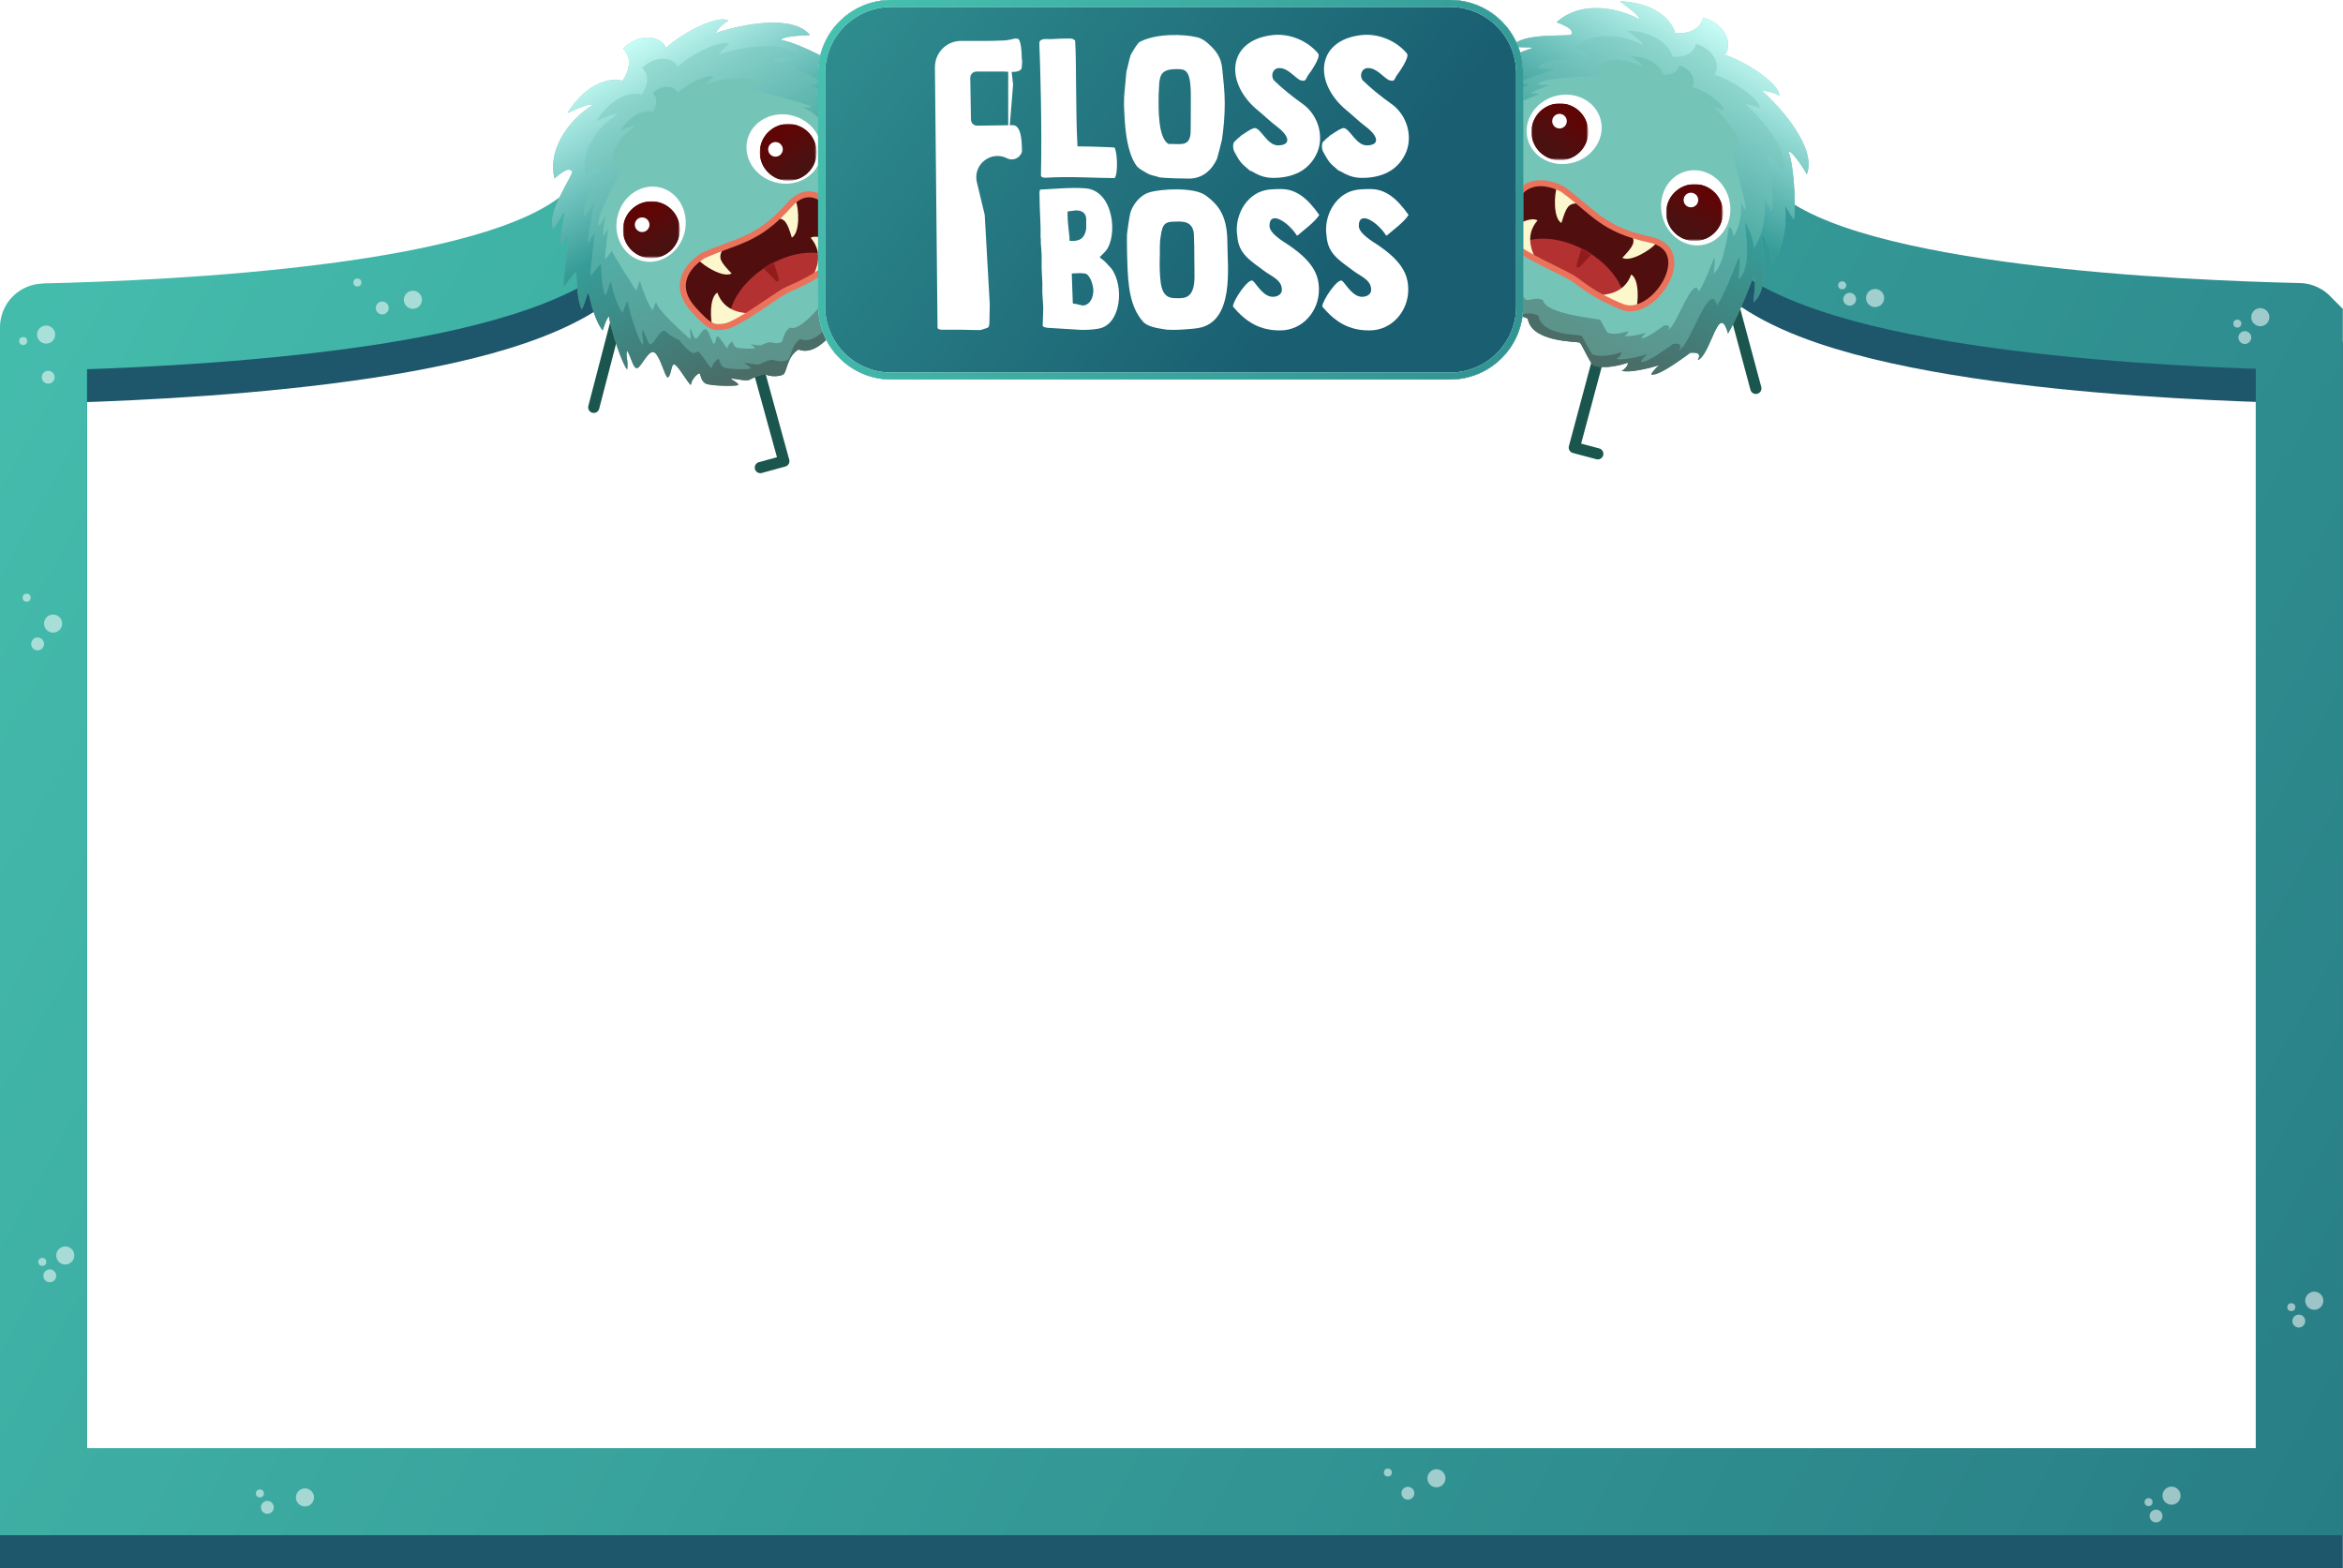 <?xml version="1.0" encoding="utf-8"?>
<!-- Generator: Adobe Illustrator 27.1.1, SVG Export Plug-In . SVG Version: 6.00 Build 0)  -->
<svg version="1.1" id="Layer_1" xmlns="http://www.w3.org/2000/svg" xmlns:xlink="http://www.w3.org/1999/xlink" x="0px" y="0px"
	 viewBox="0 0 1346 901" style="enable-background:new 0 0 1346 901;" xml:space="preserve">
<style type="text/css">
	.st0{clip-path:url(#SVGID_00000156545830313970107960000008301955606588490142_);}
	.st1{clip-path:url(#SVGID_00000124878667888599164950000004236567194085038013_);}
	.st2{fill:#FFFFFF;fill-opacity:0.31;stroke:#1E576C;stroke-width:50;}
	.st3{fill:none;stroke:url(#SVGID_00000070814516852011411790000002068858156260964280_);stroke-width:50;}
	.st4{fill:#FFFFFF;fill-opacity:0.54;}
	.st5{fill:none;stroke:#1A564D;stroke-width:6.423;stroke-linecap:round;stroke-linejoin:round;}
	.st6{fill:url(#SVGID_00000159452015056218859120000010019382086433662597_);}
	.st7{fill:url(#SVGID_00000080192093094136894800000007606334699062442170_);}
	.st8{fill:#75C4B8;fill-opacity:0.44;}
	.st9{fill:#75C4B8;}
	.st10{fill:#FFFFFF;}
	.st11{fill:#FFFFFF;filter:url(#Adobe_OpacityMaskFilter);}
	.st12{mask:url(#mask0_1_129_00000031908995833518325490000016705879580070228632_);}
	.st13{fill:#500E0E;}
	.st14{fill:url(#SVGID_00000123434666945460902230000018163452277046727854_);}
	.st15{fill:#FFFFFF;filter:url(#Adobe_OpacityMaskFilter_00000116198454027616950970000002614284997745190549_);}
	.st16{mask:url(#mask1_1_129_00000104679337888849567170000015813225006773542562_);}
	.st17{fill:url(#SVGID_00000077282543432799704370000002325183721134540703_);}
	.st18{fill:#B33131;}
	.st19{fill:#B33131;filter:url(#Adobe_OpacityMaskFilter_00000042737829982201361900000012294345106397569713_);}
	.st20{mask:url(#mask2_1_129_00000127733905997677871960000006195726574595713459_);}
	.st21{fill:#921C1C;}
	.st22{fill:#FDF7CD;}
	.st23{fill:none;stroke:#EB735B;stroke-width:3.459;}
	.st24{fill:url(#SVGID_00000018228284368762226080000015143847015986029724_);}
	.st25{fill:url(#SVGID_00000100369880422083508670000000906290508794414218_);}
	.st26{fill:#FFFFFF;filter:url(#Adobe_OpacityMaskFilter_00000132787110291825525760000011871191021803876760_);}
	.st27{mask:url(#mask3_1_129_00000104690446607311066530000012718114700859327928_);}
	.st28{fill:url(#SVGID_00000004517258479966061990000013972953054718700717_);}
	.st29{fill:#FFFFFF;filter:url(#Adobe_OpacityMaskFilter_00000093165823304793045510000004780275885811117476_);}
	.st30{mask:url(#mask4_1_129_00000160154303705580554300000016154875299628010625_);}
	.st31{fill:url(#SVGID_00000098180640076655334390000010864063240061536139_);}
	.st32{fill:#B33131;filter:url(#Adobe_OpacityMaskFilter_00000047056052474879998000000005199284030818669478_);}
	.st33{mask:url(#mask5_1_129_00000092444038807530746110000005531979885300005782_);}
	.st34{fill:#1E576C;}
	.st35{fill:url(#SVGID_00000059304259077377653350000010611674488476954293_);}
	.st36{fill:none;stroke:#EAFFFF;stroke-width:4;}
	.st37{fill:none;stroke:url(#SVGID_00000134928943082194282200000016670022349824928676_);stroke-width:4;}
</style>
<g>
	<g>
		<defs>
			<path id="SVGID_1_" d="M673,107c0,24.8,0,25,0,25h311.4c0.2,0,1.7,0.4,4.9,2.7c4.3,3,8.1,6.9,14,12.3
				c16.4,15.2,41.9,25.1,67.6,32.1c26.7,7.3,57.8,12.6,88.8,16.5c62.1,7.8,126.6,10.2,160.8,11c0.1,0,0.2,0,0.2,0c0,0,0.1,0,0.1,0.1
				c0,0,0.1,0.1,0.1,0.1c0,0,0,0,0,0c0,0,0,0,0,0.1v669H25V207c0-0.1,0-0.1,0-0.1c0,0,0,0,0,0c0,0,0-0.1,0.1-0.1
				c0,0,0.1-0.1,0.1-0.1c0,0,0.1,0,0.2,0c34.2-0.8,98.7-3.2,160.8-11c31-3.9,62.1-9.2,88.8-16.5c25.7-7.1,51.2-16.9,67.6-32.1
				c6-5.5,9.8-9.3,14-12.4c3.2-2.3,4.6-2.6,4.8-2.7H673C673,132,673,131.6,673,107z"/>
		</defs>
		<clipPath id="SVGID_00000031914683036527518890000004238475171287263411_">
			<use xlink:href="#SVGID_1_"  style="overflow:visible;"/>
		</clipPath>
		<g style="clip-path:url(#SVGID_00000031914683036527518890000004238475171287263411_);">
			<g>
				<defs>
					<polygon id="SVGID_00000127020292207521865650000007393935168652602272_" points="-31,76 -30,76 -31,77 					"/>
				</defs>
				<defs>
					<polygon id="SVGID_00000095298518794446282420000005158184040117504150_" points="-33,74 -34,74 -33,73 					"/>
				</defs>
				<clipPath id="SVGID_00000165941461266138034970000008334625943274373534_">
					<use xlink:href="#SVGID_00000127020292207521865650000007393935168652602272_"  style="overflow:visible;"/>
				</clipPath>
				
					<clipPath id="SVGID_00000093863644911827563050000017190195469097826235_" style="clip-path:url(#SVGID_00000165941461266138034970000008334625943274373534_);">
					<use xlink:href="#SVGID_00000095298518794446282420000005158184040117504150_"  style="overflow:visible;"/>
				</clipPath>
			</g>
		</g>
	</g>
</g>
<path class="st2" d="M673,107c0,24.8,0,25,0,25h311.4c0.2,0,1.7,0.4,4.9,2.7c4.3,3,8.1,6.9,14,12.3c16.4,15.2,41.9,25.1,67.6,32.1
	c26.7,7.3,57.8,12.6,88.8,16.5c62.1,7.8,126.6,10.2,160.8,11c0.1,0,0.2,0,0.2,0c0,0,0.1,0,0.1,0.1c0,0,0.1,0.1,0.1,0.1c0,0,0,0,0,0
	c0,0,0,0,0,0.1v669H25V207c0-0.1,0-0.1,0-0.1c0,0,0,0,0,0c0,0,0-0.1,0.1-0.1c0,0,0.1-0.1,0.1-0.1c0,0,0.1,0,0.2,0
	c34.2-0.8,98.7-3.2,160.8-11c31-3.9,62.1-9.2,88.8-16.5c25.7-7.1,51.2-16.9,67.6-32.1c6-5.5,9.8-9.3,14-12.4
	c3.2-2.3,4.6-2.6,4.8-2.7H673C673,132,673,131.6,673,107z"/>
<linearGradient id="SVGID_00000090982916291017043080000002487144725182768012_" gradientUnits="userSpaceOnUse" x1="-103.648" y1="756.639" x2="2003.352" y2="-415.863" gradientTransform="matrix(1 0 0 -1 0 852.004)">
	<stop  offset="0" style="stop-color:#47C2B0"/>
	<stop  offset="1" style="stop-color:#195E71"/>
</linearGradient>
<path style="fill:none;stroke:url(#SVGID_00000090982916291017043080000002487144725182768012_);stroke-width:50;" d="M673,88
	c0,24.8,0,25,0,25h311.4c0.2,0,1.7,0.4,4.9,2.7c4.3,3,8.1,6.9,14,12.3c16.4,15.2,41.9,25.1,67.6,32.1c26.7,7.3,57.8,12.6,88.8,16.5
	c62.1,7.8,126.6,10.2,160.8,11c0.1,0,0.2,0,0.2,0c0,0,0.1,0,0.1,0.1c0,0,0.1,0.1,0.1,0.1c0,0,0,0,0,0c0,0,0,0,0,0.1v669H25V188l0,0
	c0,0,0-0.1,0.1-0.1c0.1-0.1,0.1-0.1,0.2-0.1c0.1,0,0.1,0,0.2,0c35.3-0.8,102.8-3.3,166.7-11.7c29.9-3.9,59.7-9.2,85.4-16.5
	c24.7-7,49.1-16.7,65-31.4c6-5.5,9.8-9.3,14.1-12.4c3.2-2.3,4.6-2.6,4.9-2.7H673C673,113,673,112.6,673,88z"/>
<ellipse class="st4" cx="27.7" cy="216.7" rx="3.7" ry="3.7"/>
<ellipse class="st4" cx="28.6" cy="732.9" rx="3.7" ry="3.7"/>
<ellipse class="st4" cx="153.6" cy="865.9" rx="3.7" ry="3.7"/>
<ellipse class="st4" cx="808.8" cy="857.8" rx="3.7" ry="3.7"/>
<ellipse class="st4" cx="1238.6" cy="870.9" rx="3.7" ry="3.7"/>
<ellipse class="st4" cx="1320.6" cy="758.9" rx="3.7" ry="3.7"/>
<ellipse class="st4" cx="1289.6" cy="193.9" rx="3.7" ry="3.7"/>
<ellipse class="st4" cx="1062.6" cy="171.9" rx="3.7" ry="3.7"/>
<ellipse class="st4" cx="936.8" cy="119.8" rx="3.7" ry="3.7"/>
<ellipse class="st4" cx="478.6" cy="114.9" rx="3.7" ry="3.7"/>
<ellipse class="st4" cx="219.6" cy="176.9" rx="3.7" ry="3.7"/>
<ellipse class="st4" cx="21.6" cy="369.9" rx="3.7" ry="3.7"/>
<ellipse class="st4" cx="26.5" cy="192.2" rx="5.2" ry="5.2"/>
<ellipse class="st4" cx="37.5" cy="721.2" rx="5.2" ry="5.2"/>
<ellipse class="st4" cx="175.2" cy="860.2" rx="5.2" ry="5.2"/>
<ellipse class="st4" cx="825.2" cy="849.2" rx="5.2" ry="5.2"/>
<ellipse class="st4" cx="1247.5" cy="859.2" rx="5.2" ry="5.2"/>
<ellipse class="st4" cx="1329.5" cy="747.2" rx="5.2" ry="5.2"/>
<ellipse class="st4" cx="1298.5" cy="182.2" rx="5.2" ry="5.2"/>
<ellipse class="st4" cx="1077.2" cy="171.2" rx="5.2" ry="5.2"/>
<ellipse class="st4" cx="933.5" cy="99.2" rx="5.2" ry="5.2"/>
<ellipse class="st4" cx="498.2" cy="102.2" rx="5.2" ry="5.2"/>
<ellipse class="st4" cx="237.2" cy="172.2" rx="5.2" ry="5.2"/>
<ellipse transform="matrix(1 -9.432727e-03 9.432727e-03 1 -3.377 0.303)" class="st4" cx="30.5" cy="358.2" rx="5.2" ry="5.2"/>
<ellipse class="st4" cx="13.3" cy="195.9" rx="2.3" ry="2.3"/>
<ellipse class="st4" cx="24.3" cy="724.9" rx="2.3" ry="2.3"/>
<ellipse class="st4" cx="149.3" cy="857.9" rx="2.3" ry="2.3"/>
<ellipse class="st4" cx="797.3" cy="845.9" rx="2.3" ry="2.3"/>
<ellipse class="st4" cx="1234.3" cy="862.9" rx="2.3" ry="2.3"/>
<ellipse class="st4" cx="1316.3" cy="750.9" rx="2.3" ry="2.3"/>
<ellipse class="st4" cx="1285.3" cy="185.9" rx="2.3" ry="2.3"/>
<ellipse class="st4" cx="1058.3" cy="163.9" rx="2.3" ry="2.3"/>
<ellipse class="st4" cx="920.3" cy="102.9" rx="2.3" ry="2.3"/>
<ellipse class="st4" cx="474.3" cy="106.9" rx="2.3" ry="2.3"/>
<ellipse class="st4" cx="205.3" cy="162.3" rx="2.3" ry="2.3"/>
<ellipse transform="matrix(1 -1.514633e-02 1.514633e-02 1 -5.199 0.272)" class="st4" cx="15.3" cy="343.3" rx="2.3" ry="2.3"/>
<g>
	<path class="st5" d="M358.1,168.7l-17,65.3"/>
	<path class="st5" d="M492.8,89.8l65.3,17"/>
	<path class="st5" d="M435,209.4l15.3,55.5l-13.5,3.7"/>
	<path class="st5" d="M495.2,173.8l41,40.4l9.8-10"/>
	
		<linearGradient id="SVGID_00000035489519362602989150000008255251663005895572_" gradientUnits="userSpaceOnUse" x1="361.442" y1="827.141" x2="467.213" y2="647.085" gradientTransform="matrix(1 0 0 -1 0 852.004)">
		<stop  offset="0" style="stop-color:#90D3C9"/>
		<stop  offset="1" style="stop-color:#4A6D68"/>
	</linearGradient>
	<path style="fill:url(#SVGID_00000035489519362602989150000008255251663005895572_);" d="M357.9,27.9c6.4,6.1,2.4,14.9-0.3,18.5
		C352,44.7,337.9,46,326,64.9c11.2-4.9,12.7-5.2,14.7-4.7c-10,5.9-26.6,22.5-22.2,42.3c7.6-6.5,8.9-5.3,10.2-4.1
		c1.3,1.2-15.5,24.3-10.7,33c5.1-7,5-9,6.4-9.5c-1,5.2-3,16.9-1.9,19.7c1.7-3.9,3.7-6.4,4.3-6.8s-3.3,23.7-2.9,29.8
		c5.3-6.6,6-7.8,7.1-8.5c0.6,3.9,0.3,16.1,3.2,21.6c2.2-4.1,2.8-8.8,3.9-9.5c1.3,5.6,3.6,15.9,8.1,21.6c1.7-5,2.5-6.9,3.6-8.1
		c1.1,8.2,8,28.3,10.5,30.5c0.8-5-1.3-9,0.1-10.6c2.3,3.8,3.4,10.6,5.8,9.8c2.4-0.8,6.8-11.8,10.2-8.6c3.3,3.2,5.3,12.9,7.2,14.1
		c2.3-1.4,1.8-8.2,3.9-7.5c2.2,0.7,7.9,11.1,9.4,11.7c0.4-3.7,4.5-7,5-6.6c0.5,0.3,0.8,4.4,3.4,5.8c2.5,1.4,17.1,1.7,18.6,0.9
		s-5.8-4.1-3.7-3.8c3.7,0.4,8.8,1.7,10.5,0.7c1.7-1,7.6-3.6,9.9-2.7c2.3,1,7.5,1,9.5-0.4c2-1.5,2-10.3,8.6-14.2
		c13,5,25.3-18.3,26.6-19.1c1.3-0.8,7.7,0.4,15-0.2c5.5-4.4,7.8-14,8.7-18.3c1.1,0.5,2.3,2.4,2.2,5.3c3.4-3.2,6.6-14.9,7.8-20.4
		c0.1,1.2,0.7,4.2,2.2,6.7c3.7-2.5,0.1-26.2,0.3-25.8c0.2,0.4,2.4-7.1,5.8-1.4c1.2-8-23.9-27.5-4.7-22.7
		c-8.1-14-22.2-29.3-21.4-29.5c1.5-0.3,8.1,4.4,12.9,7.9c-1.8-13.3-31.5-22.5-31.8-23.4c-0.3-1,10.4-0.4,18.3,3.3
		c-6.8-13.2-20.4-21-26.3-23.3c1.9,0.1,6.5,0.2,9.8-0.3c-1.1-1.9-24.5-14.8-35.2-16.6c-0.1-1.7,9-2.7,16.4-2.8
		C455.4,7.8,425,14.2,411.1,19c0.7-1.4,3.2-4.7,7.3-7.1c-5-3.6-25.4,6-35.8,15.6C379.2,19.9,366.5,19.1,357.9,27.9z"/>
	
		<linearGradient id="SVGID_00000127736065453473328950000003861482160233497220_" gradientUnits="userSpaceOnUse" x1="361.442" y1="827.141" x2="467.213" y2="647.085" gradientTransform="matrix(1 0 0 -1 0 852.004)">
		<stop  offset="0" style="stop-color:#C8FDF6"/>
		<stop  offset="0.465" style="stop-color:#369C98"/>
		<stop  offset="0.931" style="stop-color:#4A6D68"/>
	</linearGradient>
	<path style="fill:url(#SVGID_00000127736065453473328950000003861482160233497220_);" d="M357.9,27.9c6.4,6.1,2.4,14.9-0.3,18.5
		C352,44.7,337.9,46,326,64.9c11.2-4.9,12.7-5.2,14.7-4.7c-10,5.9-26.6,22.5-22.2,42.3c7.6-6.5,8.9-5.3,10.2-4.1
		c1.3,1.2-15.5,24.3-10.7,33c5.1-7,5-9,6.4-9.5c-1,5.2-3,16.9-1.9,19.7c1.7-3.9,3.7-6.4,4.3-6.8s-3.3,23.7-2.9,29.8
		c5.3-6.6,6-7.8,7.1-8.5c0.6,3.9,0.3,16.1,3.2,21.6c2.2-4.1,2.8-8.8,3.9-9.5c1.3,5.6,3.6,15.9,8.1,21.6c1.7-5,2.5-6.9,3.6-8.1
		c1.1,8.2,8,28.3,10.5,30.5c0.8-5-1.3-9,0.1-10.6c2.3,3.8,3.4,10.6,5.8,9.8c2.4-0.8,6.8-11.8,10.2-8.6c3.3,3.2,5.3,12.9,7.2,14.1
		c2.3-1.4,1.8-8.2,3.9-7.5c2.2,0.7,7.9,11.1,9.4,11.7c0.4-3.7,4.5-7,5-6.6c0.5,0.3,0.8,4.4,3.4,5.8c2.5,1.4,17.1,1.7,18.6,0.9
		s-5.8-4.1-3.7-3.8c3.7,0.4,8.8,1.7,10.5,0.7c1.7-1,7.6-3.6,9.9-2.7c2.3,1,7.5,1,9.5-0.4c2-1.5,2-10.3,8.6-14.2
		c13,5,25.3-18.3,26.6-19.1c1.3-0.8,7.7,0.4,15-0.2c5.5-4.4,7.8-14,8.7-18.3c1.1,0.5,2.3,2.4,2.2,5.3c3.4-3.2,6.6-14.9,7.8-20.4
		c0.1,1.2,0.7,4.2,2.2,6.7c3.7-2.5,0.1-26.2,0.3-25.8c0.2,0.4,2.4-7.1,5.8-1.4c1.2-8-23.9-27.5-4.7-22.7
		c-8.1-14-22.2-29.3-21.4-29.5c1.5-0.3,8.1,4.4,12.9,7.9c-1.8-13.3-31.5-22.5-31.8-23.4c-0.3-1,10.4-0.4,18.3,3.3
		c-6.8-13.2-20.4-21-26.3-23.3c1.9,0.1,6.5,0.2,9.8-0.3c-1.1-1.9-24.5-14.8-35.2-16.6c-0.1-1.7,9-2.7,16.4-2.8
		C455.4,7.8,425,14.2,411.1,19c0.7-1.4,3.2-4.7,7.3-7.1c-5-3.6-25.4,6-35.8,15.6C379.2,19.9,366.5,19.1,357.9,27.9z"/>
	<path class="st8" d="M368.9,39c5.3,5.1,2,12.3-0.2,15.3c-4.6-1.4-16.3-0.3-26.1,15.3c9.3-4,10.5-4.3,12.2-3.9
		c-8.3,4.9-22,18.6-18.4,35c6.3-5.4,7.4-4.4,8.5-3.4c1.1,1-12.8,20.2-8.9,27.3c4.2-5.8,4.2-7.4,5.3-7.9c-0.8,4.3-4.2,20.8-3.3,23.1
		c1.4-3.2,3-5.3,3.6-5.7c0.5-0.3-2.7,19.6-2.4,24.6c4.4-5.4,5-6.5,5.9-7c0.5,3.3,0.3,13.4,2.7,17.9c1.8-3.4,2.3-7.3,3.2-7.8
		c1,4.6,3,13.2,6.7,17.9c1.4-4.1,2.1-5.7,2.9-6.7c0.9,6.8,6.6,23.4,8.7,25.3c0.6-4.2-1.1-7.4,0-8.8c1.9,3.2,2.8,8.8,4.8,8.1
		c2-0.7,5.7-9.7,8.4-7.1c2.7,2.7,6.1,3.9,7.7,4.9c9.4,11.6,9,6,10.8,6.6c1.8,0.6,6.6,9.2,7.8,9.7c0.3-3.1,3.7-5.8,4.1-5.5
		c0.4,0.2,0.7,3.6,2.8,4.8c2.1,1.1,14.1,1.4,15.4,0.7c1.2-0.7-4.8-3.4-3.1-3.2c3,0.3,7.2,1.4,8.7,0.6c1.4-0.8,6.3-3,8.2-2.2
		c1.9,0.8,6.2,0.9,7.9-0.3c1.7-1.2,1.6-8.5,7.1-11.8c10.7,4.1,21-15.2,22-15.8c1.1-0.6,6.3,0.3,12.5-0.2c4.5-3.6,6.5-11.6,7.2-15.2
		c0.9,0.4,1.9,2,1.9,4.4c2.8-2.6,5.5-12.3,6.5-16.9c0.1,1,0.6,3.4,1.8,5.6c3.1-2,0.1-21.7,0.3-21.3c0.2,0.4,2-5.9,4.8-1.1
		c1-6.6-27.3-35.6-11.4-31.6c-6.7-11.6-18.4-24.3-17.7-24.5c1.3-0.3,6.7,3.7,10.7,6.5c-1.5-11-26.1-18.6-26.3-19.4
		c-0.2-0.8,8.6-0.3,15.1,2.7c-5.7-10.9-16.9-17.4-21.8-19.3c1.6,0.1,5.4,0.2,8.1-0.3c-0.9-1.6-20.3-12.3-29.2-13.7
		c-0.1-1.4,7.5-2.2,13.6-2.3c-8.3-10.3-33.5-5-45-1.1c0.6-1.1,2.6-3.9,6-5.9c-4.1-3-21,5-29.7,12.9C386.6,32.4,376,31.8,368.9,39z"
		/>
	<path class="st9" d="M375,53.5c3.7,3.6,1.4,8.7-0.2,10.8c-3.2-1-11.4-0.2-18.3,10.8c6.5-2.8,7.4-3,8.6-2.7
		c-5.8,3.4-15.4,13.1-12.9,24.6c4.4-3.8,5.2-3.1,5.9-2.4c0.8,0.7-16.8,30.2-14,35.2c2.9-4.1,2.9-5.2,3.7-5.5
		c-0.6,3-1.7,9.8-1.1,11.5c1-2.3,2.1-3.7,2.5-4s-1.9,13.8-1.6,17.3c3.1-3.8,3.5-4.5,4.1-4.9c0.4,2.3,12,19.7,13.7,22.8
		c1.3-2.4,1.6-5.1,2.3-5.5c0.7,3.2,4.6,13.5,7.2,16.8c1-2.9,1.5-4,2.1-4.7c0.6,4.8,18.2,20,19.6,21.3c0.4-2.9-0.7-5.2,0-6.2
		c1.3,2.2,2,6.2,3.4,5.7c1.4-0.5,4-6.8,5.9-5c1.9,1.9,3.1,7.5,4.2,8.2c1.4-0.8,1-4.8,2.3-4.3c1.3,0.4,4.6,6.5,5.5,6.8
		c0.2-2.1,2.6-4,2.9-3.9c0.3,0.2,0.5,2.5,2,3.3c1.5,0.8,9.9,1,10.8,0.5c0.9-0.5-3.4-2.4-2.1-2.2c2.1,0.2,5.1,1,6.1,0.4
		c1-0.6,4.4-2.1,5.8-1.5c1.3,0.6,4.4,0.6,5.5-0.2c1.2-0.9,1.1-6,5-8.3c7.5,2.9,25-22.4,25.7-22.9c0.7-0.4,4.5,0.2,8.7-0.1
		c3.2-2.5,4.5-8.2,5.1-10.6c0.7,0.3,1.3,1.4,1.3,3.1c2-1.8,3.8-8.7,4.5-11.8c0.1,0.7,0.4,2.4,1.3,3.9c2.2-1.4,0-15.2,0.2-15
		c0.1,0.2,1.4-4.2,3.4-0.8c0.7-4.6-21.4-28.8-10.3-26c-4.7-8.2-12.9-17.1-12.4-17.2c0.9-0.2,4.7,2.6,7.5,4.6
		c-1-7.7-18.6-20.2-18.8-20.8c-0.2-0.6,1.3-1.6,5.9,0.5c-4-7.7-11.8-12.2-15.3-13.5c1.1,0.1,3.8,0.1,5.7-0.2
		c-0.7-1.1-32-9.7-38.3-10.7c-0.1-1,5.2-1.6,9.5-1.6c-5.9-7.2-23.5-3.5-31.6-0.8c0.4-0.8,1.8-2.8,4.2-4.1
		c-2.9-2.1-14.8,3.5-20.8,9.1C387.4,48.9,380,48.4,375,53.5z"/>
	
		<ellipse transform="matrix(0.237 -0.972 0.972 0.237 160.033 461.651)" class="st10" cx="373.9" cy="129" rx="21.7" ry="19.8"/>
	<defs>
		<filter id="Adobe_OpacityMaskFilter" filterUnits="userSpaceOnUse" x="358" y="115.6" width="32.6" height="32.6">
			<feColorMatrix  type="matrix" values="1 0 0 0 0  0 1 0 0 0  0 0 1 0 0  0 0 0 1 0"/>
		</filter>
	</defs>
	
		<mask maskUnits="userSpaceOnUse" x="358" y="115.6" width="32.6" height="32.6" id="mask0_1_129_00000031908995833518325490000016705879580070228632_">
		
			<ellipse transform="matrix(0.237 -0.972 0.972 0.237 160.034 461.65)" class="st11" cx="373.9" cy="129" rx="21.7" ry="19.8"/>
	</mask>
	<g class="st12">
		
			<ellipse transform="matrix(0.862 -0.506 0.506 0.862 -15.26 207.756)" class="st13" cx="374.3" cy="131.9" rx="16.3" ry="16.3"/>
		
			<linearGradient id="SVGID_00000071543915288267073950000010041083406811413911_" gradientUnits="userSpaceOnUse" x1="563.769" y1="923.176" x2="562.577" y2="902.717" gradientTransform="matrix(0.862 -0.506 -0.506 -0.862 350.873 1203.879)">
			<stop  offset="0" style="stop-color:#600505"/>
			<stop  offset="1" style="stop-color:#4A1111"/>
		</linearGradient>
		<circle style="fill:url(#SVGID_00000071543915288267073950000010041083406811413911_);" cx="374.3" cy="131.9" r="16.3"/>
		<circle class="st10" cx="368.9" cy="129.1" r="4.2"/>
	</g>
	
		<ellipse transform="matrix(0.266 -0.964 0.964 0.266 247.948 497.08)" class="st10" cx="450.5" cy="85.7" rx="19.8" ry="21.7"/>
	<defs>
		
			<filter id="Adobe_OpacityMaskFilter_00000037679061375477060500000000291159753268337567_" filterUnits="userSpaceOnUse" x="436.5" y="71.2" width="32.6" height="32.6">
			<feColorMatrix  type="matrix" values="1 0 0 0 0  0 1 0 0 0  0 0 1 0 0  0 0 0 1 0"/>
		</filter>
	</defs>
	
		<mask maskUnits="userSpaceOnUse" x="436.5" y="71.2" width="32.6" height="32.6" id="mask1_1_129_00000104679337888849567170000015813225006773542562_">
		
			<ellipse transform="matrix(0.266 -0.964 0.964 0.266 247.948 497.08)" style="fill:#FFFFFF;filter:url(#Adobe_OpacityMaskFilter_00000037679061375477060500000000291159753268337567_);" cx="450.5" cy="85.7" rx="19.8" ry="21.7"/>
	</mask>
	<g class="st16">
		<circle class="st13" cx="452.8" cy="87.5" r="16.3"/>
		
			<linearGradient id="SVGID_00000064339841380554691600000012696703675541259421_" gradientUnits="userSpaceOnUse" x1="724.08" y1="1088.799" x2="722.889" y2="1068.34" gradientTransform="matrix(-0.862 0.506 -0.506 -0.862 1622.659 650.586)">
			<stop  offset="0" style="stop-color:#600505"/>
			<stop  offset="1" style="stop-color:#4A1111"/>
		</linearGradient>
		<circle style="fill:url(#SVGID_00000064339841380554691600000012696703675541259421_);" cx="452.8" cy="87.5" r="16.3"/>
		<circle class="st10" cx="445.5" cy="85.8" r="4.2"/>
	</g>
	<path class="st13" d="M398.2,177.5c10,11.2,12.1,10.8,17.9,10.1c7.5-1,28-16.7,34.7-20.4c5.4-3,13.6-4.8,28.6-16.8
		c15-12-6.9-54.2-25.7-32.9c-18.8,21.2-30.2,20.4-50.1,29.5C391.6,155,388.2,166.3,398.2,177.5z"/>
	<path class="st18" d="M480.1,148.6c-22.1-12.5-61.7,11.1-61.5,37.3l46.2-27.2C466,158,475.5,151.7,480.1,148.6z"/>
	<defs>
		
			<filter id="Adobe_OpacityMaskFilter_00000168106077831475749350000005668415539989198270_" filterUnits="userSpaceOnUse" x="437.5" y="148.8" width="10.1" height="13.1">
			<feColorMatrix  type="matrix" values="1 0 0 0 0  0 1 0 0 0  0 0 1 0 0  0 0 0 1 0"/>
		</filter>
	</defs>
	
		<mask maskUnits="userSpaceOnUse" x="437.5" y="148.8" width="10.1" height="13.1" id="mask2_1_129_00000127733905997677871960000006195726574595713459_">
		<path style="fill:#B33131;filter:url(#Adobe_OpacityMaskFilter_00000168106077831475749350000005668415539989198270_);" d="
			M480.1,148.6c-22.1-12.5-61.7,11.1-61.5,37.3l46.2-27.2C466,158,475.5,151.7,480.1,148.6z"/>
	</mask>
	<g class="st20">
		<path class="st21" d="M447.6,160.6c0.3,1-0.9,1.7-1.7,1l-8.1-8.3c-0.5-0.5-0.3-1.2,0.2-1.5l4.8-2.8c0.6-0.3,1.3,0,1.4,0.6
			L447.6,160.6z"/>
	</g>
	<path class="st22" d="M466.3,160L466.3,160l18.8-15.3c-2.9-3.6-14.6-10.9-19.4-8.1C473.6,145.7,468.7,155.4,466.3,160z"/>
	<path class="st22" d="M432.2,180.1L432.2,180.1l-22.5,8.9c-1.7-4.2-2.4-18.1,2.4-20.9C416.2,179.5,427,179.9,432.2,180.1z"/>
	<path class="st22" d="M454.9,136.5c-2.8-9.2-4-11-9.2-11.2l11.5-9.6C459,119.8,459.7,133.6,454.9,136.5z"/>
	<path class="st22" d="M420.3,157.1c-6.7-7-7.7-8.9-5.3-13.5l-14,5.4C403.8,152.5,415.5,159.9,420.3,157.1z"/>
	<path class="st23" d="M416,187.6l0.1,0c7.5-1,28-16.7,34.7-20.4c5.4-3,13.6-4.8,28.6-16.8c15-12-6.9-54.2-25.7-32.9
		c-18.8,21.2-30.2,20.4-50.1,29.5c-12.1,8.1-15.5,19.4-5.4,30.6C408.1,188.6,410.2,188.3,416,187.6z"/>
</g>
<g>
	<path class="st5" d="M856.1,79.8L791,97.2"/>
	<path class="st5" d="M991.2,158l17.5,65.1"/>
	<path class="st5" d="M858.7,166.8L818,207.5l-9.9-9.9"/>
	<path class="st5" d="M919.3,201.5l-14.9,55.6l13.5,3.6"/>
	
		<linearGradient id="SVGID_00000005957089517315628920000009209247120552818858_" gradientUnits="userSpaceOnUse" x1="982.91" y1="840.279" x2="878.498" y2="659.432" gradientTransform="matrix(1 0 0 -1 0 852.004)">
		<stop  offset="0" style="stop-color:#90D3C9"/>
		<stop  offset="1" style="stop-color:#4A6D68"/>
	</linearGradient>
	<path style="fill:url(#SVGID_00000005957089517315628920000009209247120552818858_);" d="M978.5,10.1c-2.2,8.5-11.7,9.5-16.2,8.9
		c-1.3-5.7-9.4-17.3-31.7-18.3c9.7,7.3,10.8,8.5,11.3,10.5c-10.1-5.8-32.7-12-47.7,1.6c9.4,3.4,9,5.2,8.6,6.9
		c-0.4,1.7-28.8-1.5-34,7c8.6,1,10.3,0,11.5,0.9c-5,1.7-16.2,5.8-18.1,8.1c4.2-0.4,7.4,0,8.1,0.4c0.6,0.4-22.2,8.8-27.3,12.2
		c8.3,1.4,9.8,1.4,10.8,2c-3.1,2.5-13.9,8.2-17.2,13.5c4.7-0.2,9.1-1.9,10.1-1.3c-4.2,3.8-12.1,11-14.8,17.7c5.2-1,7.3-1.2,8.8-0.9
		c-6.6,5-20.6,20.9-21.4,24.2c4.8-1.8,7.2-5.5,9.3-5.2c-2.2,3.9-7.6,8.2-5.7,9.8c1.9,1.7,13.6,0.2,12.5,4.6
		c-1.2,4.5-8.6,11-8.8,13.2c2.4,1.4,8-2.5,8.4-0.3s-5.7,12.4-5.5,13.9c3.4-1.5,8.3,0.5,8.2,1c0,0.6-3.4,2.9-3.3,5.8
		c0,2.9,6.9,15.7,8.4,16.6c1.5,0.9,0.7-7.1,1.5-5.1c1.5,3.4,2.8,8.5,4.5,9.5c1.7,1,6.9,4.8,7.2,7.3c0.3,2.5,2.8,7,5.1,8.1
		c2.3,1,9.9-3.4,16.6,0.4c2.1,13.7,28.4,13,29.7,13.7c1.3,0.7,3.5,6.9,7.6,13c6.5,2.6,16.1-0.1,20.2-1.4c0.1,1.2-1,3.2-3.5,4.6
		c4.4,1.4,16.2-1.6,21.6-3.2c-1,0.7-3.3,2.7-4.7,5.2c4,2,22.8-12.8,22.6-12.4c-0.2,0.4,7.4-1.4,4.1,4.3c7.6-2.9,12.1-34.4,17.4-15.3
		c8.2-13.9,14.5-33.8,15.1-33.1c1,1.2,0.1,9.2-0.5,15.1c10.7-8.1,4-38.5,4.7-39.2c0.7-0.7,5.4,8.9,6.1,17.5
		c8.1-12.4,8.2-28.1,7.3-34.3c0.8,1.7,3,5.8,5.1,8.4c1.1-1.9,0.8-28.6-3-38.8c1.4-0.9,6.8,6.5,10.5,12.9
		c5.8-14.9-14.7-38.1-25.7-47.9c1.6-0.1,5.7,0.4,9.8,2.8c0.7-6.2-17.8-19.1-31.2-23.5C996,24.8,990.4,13.2,978.5,10.1z"/>
	
		<linearGradient id="SVGID_00000008113493494326835270000007628078301105952949_" gradientUnits="userSpaceOnUse" x1="982.91" y1="840.279" x2="878.498" y2="659.432" gradientTransform="matrix(1 0 0 -1 0 852.004)">
		<stop  offset="0" style="stop-color:#C8FDF6"/>
		<stop  offset="0.465" style="stop-color:#369C98"/>
		<stop  offset="0.931" style="stop-color:#4A6D68"/>
	</linearGradient>
	<path style="fill:url(#SVGID_00000008113493494326835270000007628078301105952949_);" d="M978.5,10.1c-2.2,8.5-11.7,9.5-16.2,8.9
		c-1.3-5.7-9.4-17.3-31.7-18.3c9.7,7.3,10.8,8.5,11.3,10.5c-10.1-5.8-32.7-12-47.7,1.6c9.4,3.4,9,5.2,8.6,6.9
		c-0.4,1.7-28.8-1.5-34,7c8.6,1,10.3,0,11.5,0.9c-5,1.7-16.2,5.8-18.1,8.1c4.2-0.4,7.4,0,8.1,0.4c0.6,0.4-22.2,8.8-27.3,12.2
		c8.3,1.4,9.8,1.4,10.8,2c-3.1,2.5-13.9,8.2-17.2,13.5c4.7-0.2,9.1-1.9,10.1-1.3c-4.2,3.8-12.1,11-14.8,17.7c5.2-1,7.3-1.2,8.8-0.9
		c-6.6,5-20.6,20.9-21.4,24.2c4.8-1.8,7.2-5.5,9.3-5.2c-2.2,3.9-7.6,8.2-5.7,9.8c1.9,1.7,13.6,0.2,12.5,4.6
		c-1.2,4.5-8.6,11-8.8,13.2c2.4,1.4,8-2.5,8.4-0.3s-5.7,12.4-5.5,13.9c3.4-1.5,8.3,0.5,8.2,1c0,0.6-3.4,2.9-3.3,5.8
		c0,2.9,6.9,15.7,8.4,16.6c1.5,0.9,0.7-7.1,1.5-5.1c1.5,3.4,2.8,8.5,4.5,9.5c1.7,1,6.9,4.8,7.2,7.3c0.3,2.5,2.8,7,5.1,8.1
		c2.3,1,9.9-3.4,16.6,0.4c2.1,13.7,28.4,13,29.7,13.7c1.3,0.7,3.5,6.9,7.6,13c6.5,2.6,16.1-0.1,20.2-1.4c0.1,1.2-1,3.2-3.5,4.6
		c4.4,1.4,16.2-1.6,21.6-3.2c-1,0.7-3.3,2.7-4.7,5.2c4,2,22.8-12.8,22.6-12.4c-0.2,0.4,7.4-1.4,4.1,4.3c7.6-2.9,12.1-34.4,17.4-15.3
		c8.2-13.9,14.5-33.8,15.1-33.1c1,1.2,0.1,9.2-0.5,15.1c10.7-8.1,4-38.5,4.7-39.2c0.7-0.7,5.4,8.9,6.1,17.5
		c8.1-12.4,8.2-28.1,7.3-34.3c0.8,1.7,3,5.8,5.1,8.4c1.1-1.9,0.8-28.6-3-38.8c1.4-0.9,6.8,6.5,10.5,12.9
		c5.8-14.9-14.7-38.1-25.7-47.9c1.6-0.1,5.7,0.4,9.8,2.8c0.7-6.2-17.8-19.1-31.2-23.5C996,24.8,990.4,13.2,978.5,10.1z"/>
	<path class="st8" d="M974.3,25.2c-1.8,7.1-9.7,7.8-13.5,7.4c-1.1-4.7-7.8-14.3-26.2-15.1c8.1,6.1,8.9,7,9.4,8.7
		c-8.3-4.8-27.1-10-39.5,1.3c7.8,2.9,7.5,4.3,7.1,5.7c-0.4,1.4-23.9-1.2-28.1,5.8c7.1,0.8,8.5,0,9.5,0.8c-4.1,1.4-20.1,6.6-21.7,8.5
		c3.5-0.3,6.1,0,6.7,0.3c0.5,0.3-18.4,7.3-22.6,10.1c6.9,1.1,8.1,1.1,9,1.6c-2.6,2-11.5,6.8-14.2,11.2c3.9-0.1,7.5-1.6,8.4-1.1
		c-3.5,3.2-10,9.1-12.2,14.7c4.3-0.8,6-1,7.3-0.8c-5.5,4.2-17.1,17.3-17.7,20c3.9-1.5,6-4.6,7.7-4.3c-1.8,3.2-6.3,6.8-4.7,8.2
		c1.6,1.4,11.3,0.1,10.3,3.8c-1,3.7-0.4,7.3-0.5,9.1c-5.5,14-0.8,10.8-0.4,12.6c0.3,1.9-4.7,10.3-4.5,11.6c2.8-1.2,6.8,0.4,6.8,0.9
		c0,0.5-2.8,2.4-2.8,4.8c0,2.4,5.7,13,7,13.7c1.2,0.7,0.6-5.9,1.3-4.2c1.2,2.8,2.3,7,3.7,7.8c1.4,0.8,5.7,4,6,6
		c0.2,2,2.3,5.8,4.2,6.7c1.9,0.8,8.2-2.8,13.7,0.4c1.7,11.4,23.5,10.8,24.6,11.4c1.1,0.6,2.9,5.7,6.3,10.7
		c5.4,2.2,13.3-0.1,16.8-1.2c0.1,1-0.8,2.6-2.9,3.8c3.7,1.2,13.4-1.3,17.9-2.7c-0.8,0.6-2.7,2.2-3.9,4.3
		c3.3,1.7,18.9-10.6,18.7-10.3c-0.2,0.4,6.1-1.2,3.4,3.6c6.3-2.4,17.5-41.3,21.8-25.5c6.8-11.5,12-28,12.5-27.4
		c0.9,1,0.1,7.6-0.4,12.5c8.8-6.7,3.3-31.9,3.9-32.5c0.6-0.6,4.5,7.3,5.1,14.5c6.7-10.3,6.8-23.2,6-28.4c0.7,1.4,2.5,4.8,4.3,6.9
		c0.9-1.6,0.7-23.7-2.5-32.1c1.2-0.8,5.6,5.4,8.7,10.7c4.9-12.3-12.2-31.6-21.3-39.7c1.3,0,4.7,0.4,8.1,2.3
		c0.6-5.1-14.7-15.8-25.9-19.4C988.7,37.3,984.1,27.8,974.3,25.2z"/>
	<path class="st9" d="M964.7,37.7c-1.3,5-6.8,5.5-9.4,5.2c-0.7-3.3-5.5-10.1-18.4-10.6c5.7,4.3,6.3,4.9,6.6,6.1
		c-5.8-3.4-19-7-27.7,0.9c5.5,2,5.2,3,5,4c-0.3,1-34.5,0.3-37.5,5.2c5,0.6,6,0,6.7,0.5c-2.9,1-9.4,3.4-10.5,4.7
		c2.5-0.2,4.3,0,4.7,0.2c0.4,0.2-12.9,5.2-15.9,7.1c4.8,0.8,5.7,0.8,6.3,1.1c-1.8,1.4-11.2,20.1-13.1,23.2c2.7-0.1,5.3-1.1,5.9-0.7
		c-2.5,2.2-9.5,10.7-11.1,14.6c3-0.6,4.2-0.7,5.1-0.5c-3.8,2.9-8.4,25.7-8.8,27.6c2.8-1.1,4.2-3.2,5.4-3c-1.3,2.2-4.4,4.8-3.3,5.7
		c1.1,1,7.9,0.1,7.2,2.7c-0.7,2.6-5,6.4-5.1,7.7c1.4,0.8,4.7-1.5,4.9-0.2c0.2,1.3-3.3,7.2-3.2,8.1c2-0.8,4.8,0.3,4.8,0.6
		c0,0.3-2,1.7-1.9,3.4c0,1.7,4,9.1,4.9,9.6c0.9,0.5,0.4-4.1,0.9-3c0.8,2,1.6,4.9,2.6,5.5c1,0.6,4,2.8,4.2,4.2
		c0.2,1.4,1.6,4.1,2.9,4.7c1.3,0.6,5.8-2,9.6,0.2c1.2,8,31.8,10.7,32.6,11.1c0.7,0.4,2,4,4.4,7.5c3.8,1.5,9.3-0.1,11.8-0.8
		c0.1,0.7-0.6,1.8-2,2.6c2.6,0.8,9.4-0.9,12.5-1.9c-0.6,0.4-1.9,1.6-2.8,3.1c2.3,1.2,13.3-7.5,13.1-7.2c-0.1,0.2,4.3-0.8,2.4,2.5
		c4.4-1.7,14.5-32.8,17.5-21.8c4.8-8.1,8.5-19.7,8.8-19.3c0.6,0.7,0.1,5.3-0.3,8.8c6.2-4.7,8.4-26.2,8.8-26.6
		c0.4-0.4,2.1,0.4,2.5,5.4c4.7-7.2,4.8-16.3,4.2-20c0.5,1,1.7,3.4,3,4.9c0.7-1.1-7.4-32.6-9.6-38.5c0.8-0.5,4,3.8,6.1,7.5
		c3.4-8.7-8.5-22.2-14.9-27.9c0.9,0,3.3,0.2,5.7,1.6c0.4-3.6-10.3-11.1-18.1-13.6C974.8,46.2,971.6,39.5,964.7,37.7z"/>
	
		<ellipse transform="matrix(0.962 -0.273 0.273 0.962 14.036 248.507)" class="st10" cx="898.5" cy="73.9" rx="21.7" ry="19.8"/>
	<defs>
		
			<filter id="Adobe_OpacityMaskFilter_00000017491312451693743490000015844416054919271578_" filterUnits="userSpaceOnUse" x="879.8" y="59.4" width="32.6" height="32.6">
			<feColorMatrix  type="matrix" values="1 0 0 0 0  0 1 0 0 0  0 0 1 0 0  0 0 0 1 0"/>
		</filter>
	</defs>
	
		<mask maskUnits="userSpaceOnUse" x="879.8" y="59.4" width="32.6" height="32.6" id="mask3_1_129_00000104690446607311066530000012718114700859327928_">
		
			<ellipse transform="matrix(0.962 -0.273 0.273 0.962 14.036 248.507)" style="fill:#FFFFFF;filter:url(#Adobe_OpacityMaskFilter_00000017491312451693743490000015844416054919271578_);" cx="898.5" cy="73.9" rx="21.7" ry="19.8"/>
	</mask>
	<g class="st27">
		<ellipse transform="matrix(0.5 -0.866 0.866 0.5 382.476 813.933)" class="st13" cx="896.1" cy="75.7" rx="16.3" ry="16.3"/>
		
			<linearGradient id="SVGID_00000016045049431890892110000010099502762210396054_" gradientUnits="userSpaceOnUse" x1="831.272" y1="529.409" x2="830.081" y2="508.95" gradientTransform="matrix(0.866 0.5 0.5 -0.866 -82.557 109.569)">
			<stop  offset="0" style="stop-color:#600505"/>
			<stop  offset="1" style="stop-color:#4A1111"/>
		</linearGradient>
		<circle style="fill:url(#SVGID_00000016045049431890892110000010099502762210396054_);" cx="896.1" cy="75.7" r="16.3"/>
		<circle class="st10" cx="895.9" cy="69.6" r="4.2"/>
	</g>
	
		<ellipse transform="matrix(0.97 -0.244 0.244 0.97 0.379 241.372)" class="st10" cx="973.9" cy="119.2" rx="19.8" ry="21.7"/>
	<defs>
		
			<filter id="Adobe_OpacityMaskFilter_00000016783187716332959340000016083738223804537279_" filterUnits="userSpaceOnUse" x="957.2" y="105.8" width="32.6" height="32.6">
			<feColorMatrix  type="matrix" values="1 0 0 0 0  0 1 0 0 0  0 0 1 0 0  0 0 0 1 0"/>
		</filter>
	</defs>
	
		<mask maskUnits="userSpaceOnUse" x="957.2" y="105.8" width="32.6" height="32.6" id="mask4_1_129_00000160154303705580554300000016154875299628010625_">
		
			<ellipse transform="matrix(0.97 -0.244 0.244 0.97 0.379 241.372)" style="fill:#FFFFFF;filter:url(#Adobe_OpacityMaskFilter_00000016783187716332959340000016083738223804537279_);" cx="973.9" cy="119.2" rx="19.8" ry="21.7"/>
	</mask>
	<g class="st30">
		<circle class="st13" cx="973.5" cy="122.1" r="16.3"/>
		
			<linearGradient id="SVGID_00000085224865219013463460000013226278148335536819_" gradientUnits="userSpaceOnUse" x1="978.413" y1="638.834" x2="977.221" y2="618.375" gradientTransform="matrix(-0.866 -0.5 0.5 -0.866 1506.278 1154.947)">
			<stop  offset="0" style="stop-color:#600505"/>
			<stop  offset="1" style="stop-color:#4A1111"/>
		</linearGradient>
		<circle style="fill:url(#SVGID_00000085224865219013463460000013226278148335536819_);" cx="973.5" cy="122.1" r="16.3"/>
		<circle class="st10" cx="971.4" cy="114.9" r="4.2"/>
	</g>
	<path class="st13" d="M868.3,119c-4.8,14.3-3.5,15.9,0.1,20.6c4.5,6,28.3,16.1,34.9,20.1c5.2,3.2,10.9,9.4,28.7,16.6
		c17.8,7.2,43.7-32.7,16-38.6c-27.7-5.9-32.7-16.2-50.4-29.1C884.6,102.2,873.1,104.7,868.3,119z"/>
	<path class="st18" d="M933.8,176c0-25.4-40.1-48.2-62.8-35.1l46.4,26.8C918.7,168.4,928.9,173.5,933.8,176z"/>
	<defs>
		
			<filter id="Adobe_OpacityMaskFilter_00000044166509705105359120000006247324400265143197_" filterUnits="userSpaceOnUse" x="905.6" y="140.8" width="10" height="13.1">
			<feColorMatrix  type="matrix" values="1 0 0 0 0  0 1 0 0 0  0 0 1 0 0  0 0 0 1 0"/>
		</filter>
	</defs>
	
		<mask maskUnits="userSpaceOnUse" x="905.6" y="140.8" width="10" height="13.1" id="mask5_1_129_00000092444038807530746110000005531979885300005782_">
		<path style="fill:#B33131;filter:url(#Adobe_OpacityMaskFilter_00000044166509705105359120000006247324400265143197_);" d="
			M933.8,176c0-25.4-40.1-48.2-62.8-35.1l46.4,26.8C918.7,168.4,928.9,173.5,933.8,176z"/>
	</mask>
	<g class="st33">
		<path class="st21" d="M907.3,153.6c-0.7,0.7-1.9,0-1.7-1l3.2-11.1c0.2-0.6,0.9-0.9,1.4-0.6l4.8,2.8c0.6,0.3,0.7,1.1,0.2,1.5
			L907.3,153.6z"/>
	</g>
	<path class="st22" d="M917.1,169.7L917.1,169.7l22.5,8.8c1.7-4.3,2.3-18.1-2.5-20.8C933.1,168.9,922.3,169.4,917.1,169.7z"/>
	<path class="st22" d="M882.8,149.9L882.8,149.9L864,134.8c2.8-3.6,14.5-11,19.3-8.2C875.5,135.6,880.4,145.2,882.8,149.9z"/>
	<path class="st22" d="M932,148.1c6.6-7,7.6-8.9,5.2-13.5l14.1,5.3C948.4,143.4,936.8,150.8,932,148.1z"/>
	<path class="st22" d="M897,128.1c2.8-9.2,3.9-11.1,9.1-11.3l-11.6-9.6C892.8,111.5,892.2,125.4,897,128.1z"/>
	<path class="st23" d="M868.3,139.5l0.1,0.1c4.5,6,28.3,16.1,34.9,20.1c5.2,3.2,10.9,9.4,28.7,16.6c17.8,7.2,43.7-32.7,16-38.6
		c-27.7-5.9-32.7-16.2-50.4-29.1c-13-6.5-24.5-3.9-29.3,10.4C863.5,133.1,864.8,134.8,868.3,139.5z"/>
</g>
<g>
	<path class="st34" d="M512,0h321c23.2,0,42,18.8,42,42v134c0,23.2-18.8,42-42,42H512c-23.2,0-42-18.8-42-42V42
		C470,18.8,488.8,0,512,0z"/>
	
		<linearGradient id="SVGID_00000050651086137163614790000002095160505840303281_" gradientUnits="userSpaceOnUse" x1="215.577" y1="1087.685" x2="1019.577" y2="481.185" gradientTransform="matrix(1 0 0 -1 0 852.004)">
		<stop  offset="0" style="stop-color:#47C2B0"/>
		<stop  offset="0.673" style="stop-color:#195E71"/>
	</linearGradient>
	<path style="fill:url(#SVGID_00000050651086137163614790000002095160505840303281_);" d="M512,0h321c23.2,0,42,18.8,42,42v134
		c0,23.2-18.8,42-42,42H512c-23.2,0-42-18.8-42-42V42C470,18.8,488.8,0,512,0z"/>
	<path class="st36" d="M512,2h321c22.1,0,40,17.9,40,40v134c0,22.1-17.9,40-40,40H512c-22.1,0-40-17.9-40-40V42
		C472,19.9,489.9,2,512,2z"/>
	
		<linearGradient id="SVGID_00000028287615535714620280000007005833912880211615_" gradientUnits="userSpaceOnUse" x1="467.345" y1="849.064" x2="1318.065" y2="409.262" gradientTransform="matrix(1 0 0 -1 0 852.004)">
		<stop  offset="0" style="stop-color:#47C2B0"/>
		<stop  offset="1" style="stop-color:#195E71"/>
	</linearGradient>
	<path style="fill:none;stroke:url(#SVGID_00000028287615535714620280000007005833912880211615_);stroke-width:4;" d="M512,2h321
		c22.1,0,40,17.9,40,40v134c0,22.1-17.9,40-40,40H512c-22.1,0-40-17.9-40-40V42C472,19.9,489.9,2,512,2z"/>
</g>
<g>
	<path class="st10" d="M769,98c-5.1-4.3-5.6-4.8-8.7-10.5c-0.6-1-0.8-2-0.9-3.2c0-0.9,0.1-2.3,0.8-3c0.3-0.1,1.7-1.6,2.1-2
		c0.5-0.2,1.6-1.3,1.8-1.5c0.3-0.2,2.3-1.5,2.6-1.7c1.2-0.7,4.1-2.8,5.5-2.5c3.4,0.7,7,9.9,12.9,9.9c7.7,0,7-5.2-0.8-11
		c-3.7-2.8-6.6-5.7-10.1-8.6c-20-16-18.3-40.6,7.5-43.7c10.1-1.3,20.6,3.3,26.6,10.6c1.6,2.2-4.9,11.3-6.1,12.8
		c-0.5,0.9-1.1,2.8-2.3,2.8c-0.8,0-1.7-0.2-2.3-0.5c-3.7-2.3-6.9-6.8-11.7-6.8c-3.7,0-5.1,4.3-3.1,7c4.3,4.3,11.4,10,16.3,13.4
		c9.7,6.8,12.9,19.9,8,29.4c-4.7,9.4-13.8,13.3-24.7,13.3c-3.7,0-6.6-0.8-9.8-2.4C770.8,98.9,770.4,98.4,769,98z"/>
	<path class="st10" d="M718,98c-5.1-4.3-5.6-4.8-8.7-10.5c-0.6-1-0.8-2-0.9-3.2c0-0.9,0.1-2.3,0.8-3c0.3-0.1,1.7-1.6,2.1-2
		c0.5-0.2,1.6-1.3,1.8-1.5c0.3-0.2,2.3-1.5,2.6-1.7c1.1-0.7,4.1-2.8,5.5-2.5c3.4,0.7,7,9.9,12.9,9.9c7.7,0,7-5.2-0.8-11
		c-3.7-2.8-6.6-5.7-10.1-8.6c-20-16-18.3-40.6,7.5-43.7c10.1-1.3,20.6,3.3,26.6,10.6c1.6,2.2-4.9,11.3-6.1,12.8
		c-0.5,0.9-1.1,2.8-2.3,2.8c-0.8,0-1.7-0.2-2.3-0.5c-3.7-2.3-6.9-6.8-11.7-6.8c-3.7,0-5.1,4.3-3.1,7c4.3,4.3,11.4,10,16.3,13.4
		c9.7,6.8,12.9,19.9,8,29.4c-4.7,9.4-13.8,13.3-24.7,13.3c-3.7,0-6.6-0.8-9.8-2.4C719.9,98.9,719.4,98.4,718,98z"/>
	<path class="st10" d="M665.6,101.8c-1-0.6-3.2-0.8-4.3-1.3c-1.3-0.3-1.8-0.8-2.9-1.3c-1.7-1-3.8-2.1-5.2-3.6
		c-1.8-2.2-3-5.1-3.9-7.8c-2.8-8.3-3.2-18.6-3.6-27.2c0-0.8,0.1-4.6,0.1-5.4l1.3-14.1c0.9-3.1,1.4-6.2,2.4-9.4c0,0,0.1-0.2,0.2-0.3
		c0.1-0.1,0.1-0.3,0.2-0.5c1.2-2,2.2-3.8,3.7-5.7c0.7-1,0.7-0.9,1.7-1.4c9.3-4.6,24.5-4.3,32.4-2.4c2.5,0.6,4.8,2.1,6.8,4
		c4.4,4.1,6.9,7.6,7.6,13.6c0.7,6.8,1.5,13.7,1.5,20.5c0,6.7-0.6,13.9-1.6,20.7c0,0.1-0.2,0.7-0.2,0.8c-0.3,1.5-2.2,8.7-2.6,10.1
		c-2.9,6.6-8.5,11.5-16,11.5C678.6,102.5,670.5,102.5,665.6,101.8z M665.6,53.7c0,0.5,0,1,0,1.8c-0.1,7.6-0.2,22.9,5.2,26.9
		c0.6,0.5,1.6,0.3,2.1,0.3c5.9,0,10.8,1.4,11.1-6.9c0-0.6,0.1-5.6,0.1-15.1c0,0,0-3.4,0-4.7c0-0.2,0-0.7,0-1.1c0-0.2,0-0.3,0-0.6
		c-0.1-14.5-3.2-14.6-8.2-14.6c-10.8,0-9.7,5.1-10.3,14.7C665.6,54.5,665.6,53.2,665.6,53.7z"/>
	<path class="st10" d="M598,100.8c0.7-28.3-0.5-66.6-0.9-74.6v-1.6c0.2-2.8,4.4-2.1,6-2.1c1.3,0,12.1-0.8,13.2-0.1l1.3,0.8
		c0.9,10.5,0.2,39.9,1.4,60.9h1.6c5.9,0,20.2,0.6,19.1,0.6c0.1,0,0.3,0.1,0.6,0.1c1.6,2.8,2.1,15.2,0,17.5
		c-10.8,0-25.4-1.1-39.7-0.2C600,102.1,598,102,598,100.8z"/>
	<path class="st10" d="M584.4,22.2c2.4,0,2.5,9.1,2.6,11.1v0.5c0,0.1,0.2,1,0.2,1.1c0,0.2,0.1-0.6,0.1-1.1c0-0.4,0-0.3,0,0
		c0,0.5-0.1,1.8-0.3,4.7c0,2.4-3.2,2.8-5.2,2.8h-0.7c-0.5-0.1-4.1-0.1-4.7-0.2h-15.4c-2,0-3.6,1.6-3.6,3.6l0.4,24
		c0,2,1.7,3.5,3.6,3.5l20.5-0.3c4.4,0.2,5.2,7.5,5.2,15.3c-1.1,3.6-5.1,5.4-8.5,3.8l-0.3-0.2c-9.3-4.4-19.5,3.9-17.1,13.9l4.5,18.7
		l2.9,51.4c0,1.8-0.2,9.1-0.2,10.6c-0.1,2.4-0.5,2.9-2.6,3.4c-0.6,0.2-2.4,0.8-2.5,0.8h-2.1c-1.4,0-8.3-0.2-9.6-0.2h-10.5
		c-0.6,0-2.5-0.1-2.5-1.3l-1.5-149.3c-0.1-8.4,6.5-15.3,15-15.3c8.5,0,17.8,0.1,22.8-0.2C580.8,23.3,582.1,21.8,584.4,22.2z"/>
	<path class="st10" d="M759.6,176.1c0-3.4,9.1-16.9,11.5-14.7c2.1,1.8,5.9,9.1,11.4,9.1c2.8,0,5.2-1.5,5.2-4c0-5.9-6-7.6-10.9-11.4
		c-6.9-5.3-14-9.1-14.7-19.5c-1.8-10.7,4.4-23.6,15.9-26.3c2.5-0.6,6.4-0.7,9.2-0.7c8.2,0,14.8,4.6,22,14.9
		c-2.8,4.3-9,8.7-12.4,11.7c-0.1,0-0.3,0.2-0.5,0.1c-4.4-7.2-15.7-15.1-15.7-5.5c0,4.3,8,9,10.9,10.9c13.7,9.3,17.5,16.8,17.5,25.7
		c0,12.5-9.5,23.4-22.2,23.4C775.1,189.9,767.2,185.1,759.6,176.1z"/>
	<path class="st10" d="M708.3,176.1c0-3.4,9.1-16.9,11.5-14.7c2.1,1.8,5.9,9.1,11.4,9.1c2.8,0,5.2-1.5,5.2-4c0-5.9-6-7.6-10.9-11.4
		c-6.9-5.3-14-9.1-14.7-19.5c-1.8-10.7,4.4-23.6,15.9-26.3c2.5-0.6,6.4-0.7,9.2-0.7c8.2,0,14.8,4.6,22,14.9
		c-2.8,4.3-9,8.7-12.4,11.7c-0.1,0-0.3,0.2-0.5,0.1c-4.4-7.2-15.7-15.1-15.7-5.5c0,4.3,8,9,10.9,10.9c13.7,9.3,17.5,16.8,17.5,25.7
		c0,12.5-9.5,23.4-22.2,23.4C723.9,189.9,715.9,185.1,708.3,176.1z"/>
	<path class="st10" d="M647.4,140c0-1.5,0-4.8,0-4.9c0.1-1.7,1.3-9.9,1.7-11.6c0.9-5.3,5.7-11.3,10.9-12.9
		c6.8-2.2,25.7-3.1,32.2,1.4c9.1,6.3,12.9,13.6,12.9,27.8c0,12.9,4.4,45.3-17,48.7c-2.9,0.5-10.9,1-13.8,1c-0.6,0-3.2-0.1-3.8-0.1
		c-0.5-0.1-0.9-0.1-1.4-0.2c-4.4-0.7-10-1.5-12.6-4.6c-7.4-8.5-8.5-20.6-8.9-34.6C647.5,146.9,647.4,143,647.4,140z M666.3,142.9
		c0.2,2.4-0.6,10.5,0.5,19.4c0.8,6.3,3.4,9,8.3,9c0.3,0,0.6,0,0.9,0c4.8,0.1,10.6,0.1,10.2-13.8c0-1.4-0.1-10.3-0.1-11.1
		c0-0.1,0-1.4,0-1.8c0-2.8-0.1-5.3-0.2-8.2c0-0.3,0-0.6,0-0.9c-0.1-8.5-6.3-8.3-10.1-8.2c-0.3,0-0.7,0-1,0c-6.9,0-7.2,2.6-8.4,11.3
		c0,0.2,0,0.5,0,0.7C666.3,139.9,666.3,142.4,666.3,142.9z"/>
	<path class="st10" d="M603.3,188.4c-1.1,0-2.3-0.1-3.3-0.5c-0.2-0.1-1-0.3-1-0.8c0-3.1,0.3-6.3,0.3-9.3v-1.7
		c-0.1-0.8-0.5-7-0.5-7.8v-5.8c0-0.9-0.4-7.5-0.4-8.3v-7.5c0-0.8-0.4-6.5-0.5-7.3c0-0.2,0.1-1.9,0-2.2c0,0,0-0.3-0.1-0.5
		c0.2-7.9-0.6-15.7-0.6-23.6c0-0.9-0.3-3.3,0.4-4.2c8.1-0.3,17.2-1.4,26.1-0.7c16.1,1.3,18.7,27.6,11.4,36.1l-3,3.1
		c-0.1,0-0.3,0.1-0.3,0.2v0.1c0,0.3,2.5,2.1,2.8,2.4c0.5,0.6,3.4,3.5,3.9,4.2c7.6,10.4,5.4,32.4-7.5,34.5c-3.3,0.6-6.5,0.7-9.8,0.7
		L603.3,188.4z M621.2,175.3c0.1,0,0.4,0.2,0.5,0.2h0.1c4.1,0,6.3-4.3,6.3-8.5c0-3-1.7-8.7-4.4-9.8c-0.6-0.1-2.5-0.3-3.2-0.3
		c-1.7,0-3.2,0.2-4.8,0.2l0.6,17c0.1,0.5,1.8,0.5,1.9,0.5C618.6,174.8,620.7,175.2,621.2,175.3z M614.3,137.9l0.4,0.5h1.4
		c4.1,0,6.6-1.4,7.7-5.9c0-0.1,0.2-1,0.2-1.1v-5.4c0-3.7-2.6-5.1-5.4-5.1h-0.9c-0.3,0-3.6,0.5-3.9,0.5h-0.2l-0.3,0.2v1.7
		c0,4.5,0.7,8.6,1.1,13.1V137.9z"/>
	<path class="st10" d="M579.2,30v44.4h0.7l2.1-25.8L579.9,30H579.2z"/>
</g>
</svg>
